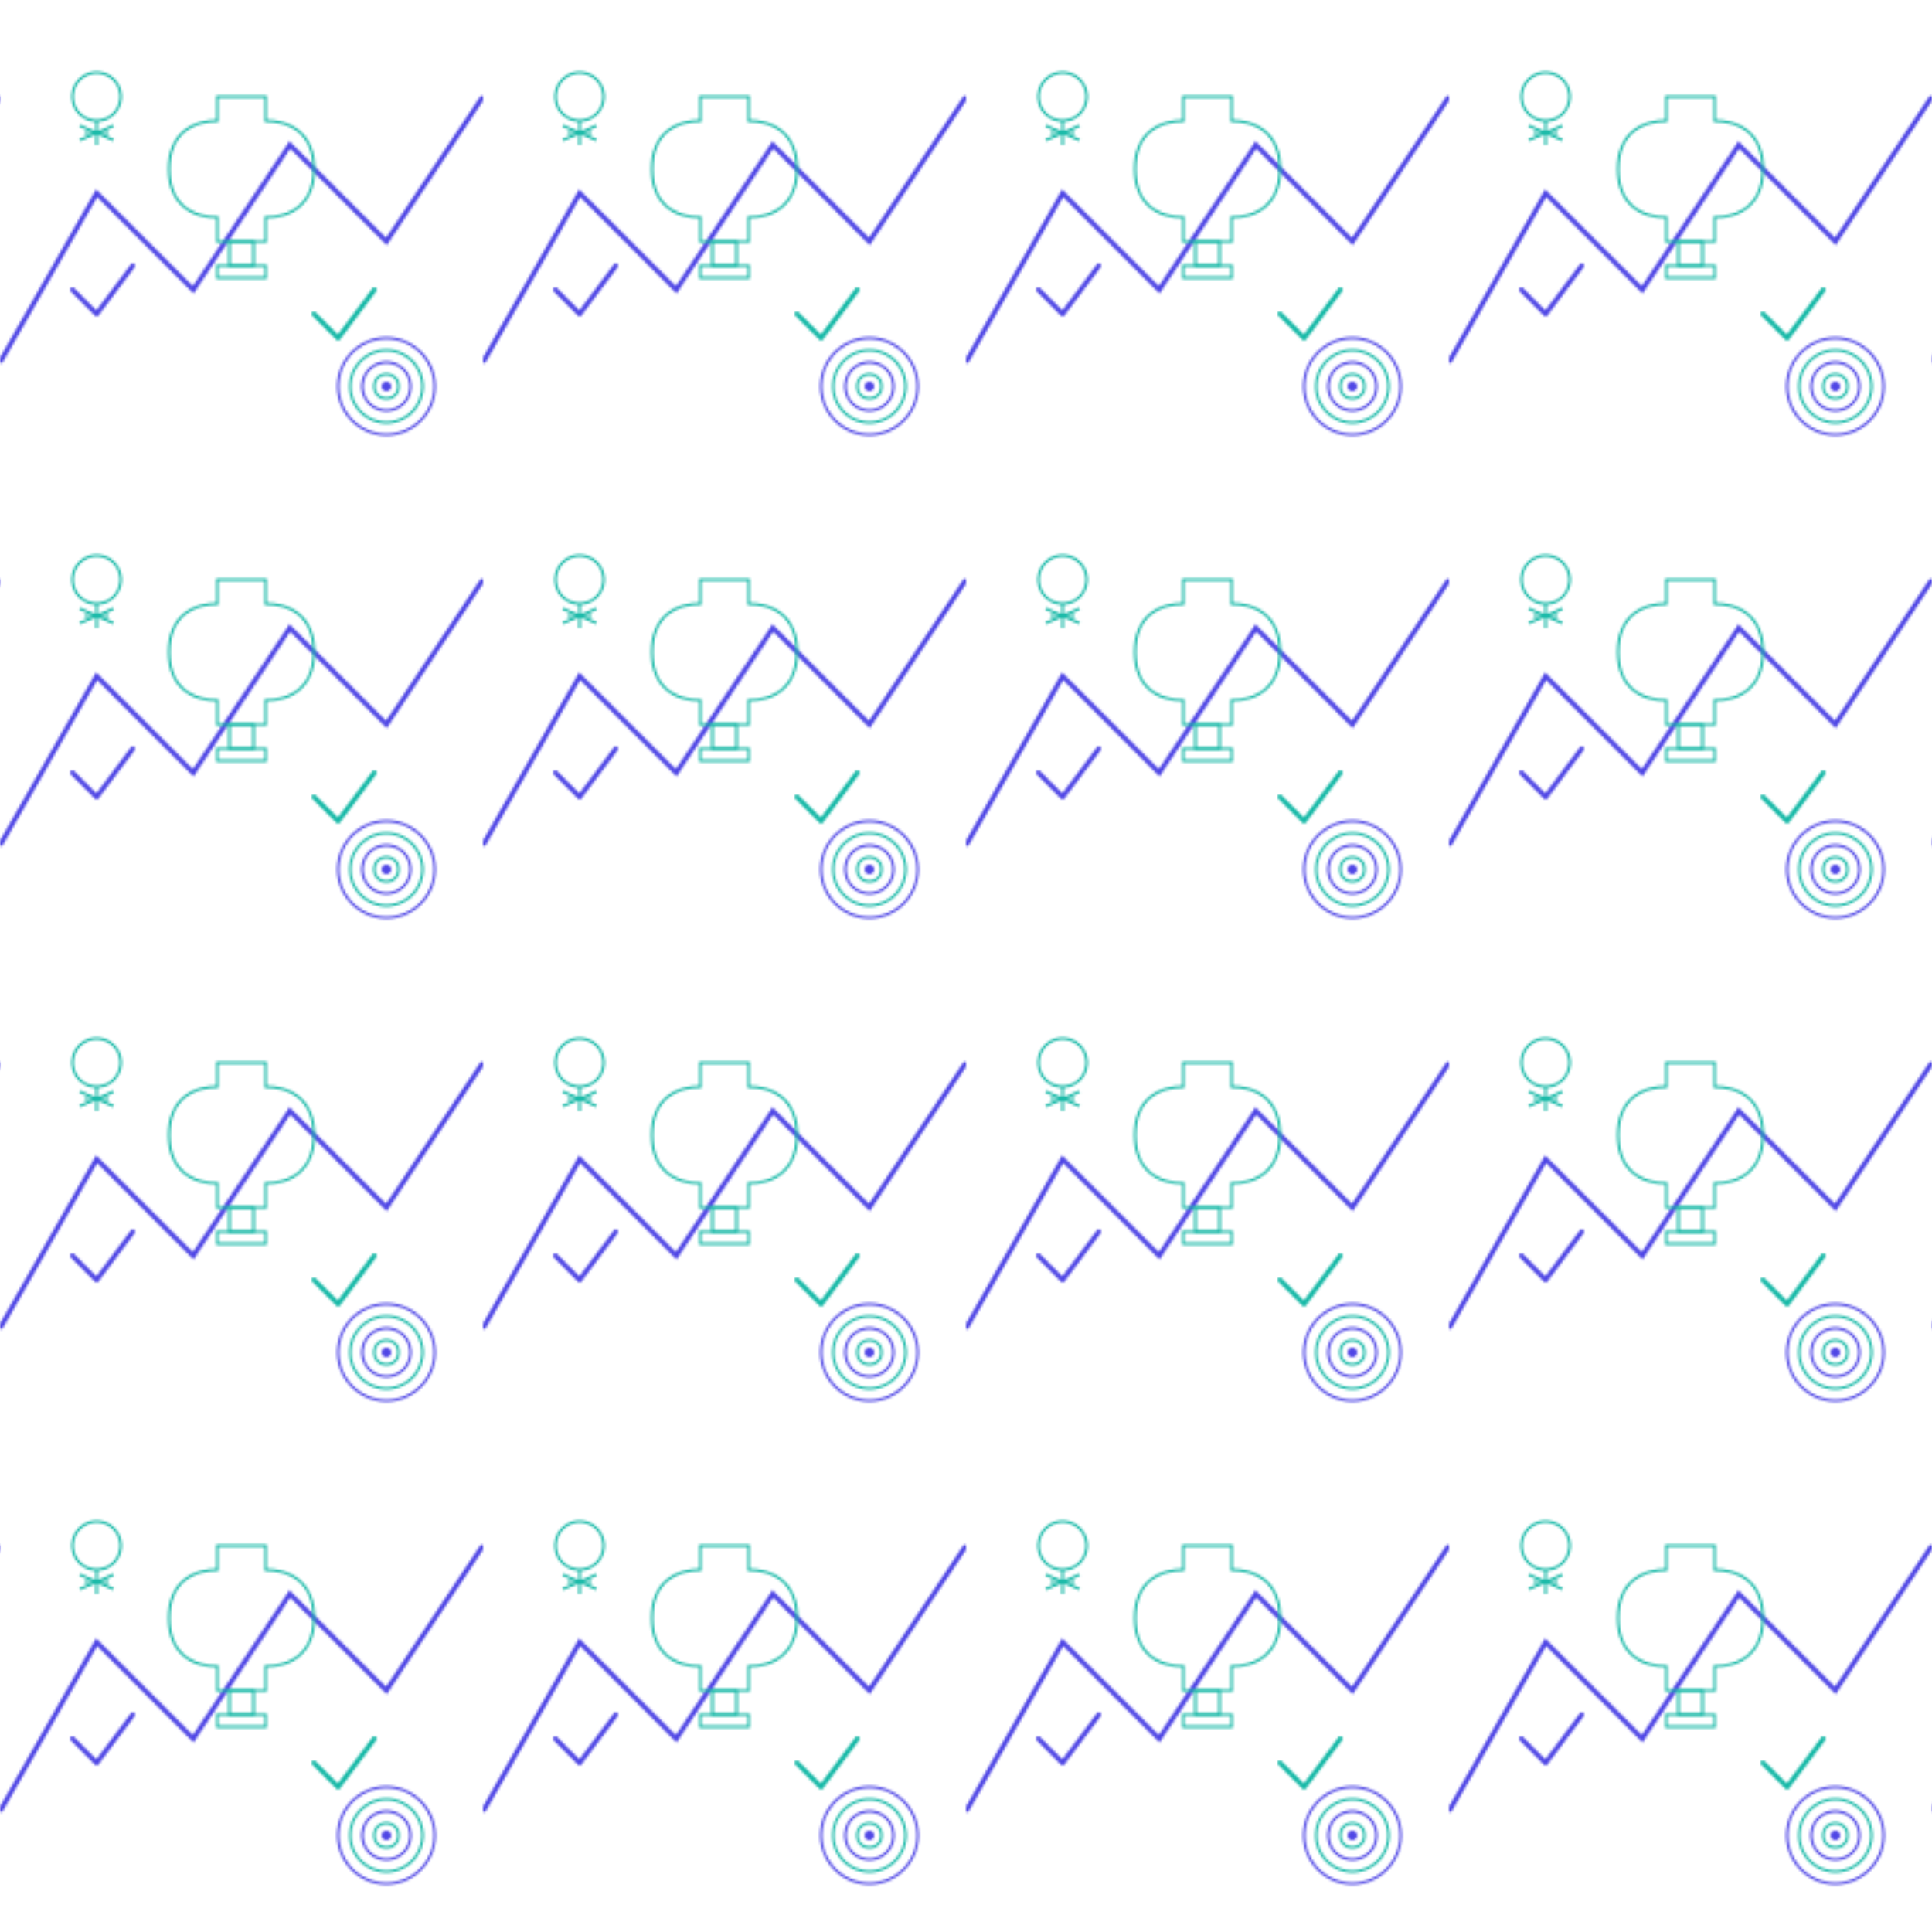 <?xml version="1.0" encoding="UTF-8"?>
<svg width="800" height="800" viewBox="0 0 800 800" xmlns="http://www.w3.org/2000/svg">
  <defs>
    <pattern id="success-pattern" patternUnits="userSpaceOnUse" width="200" height="200">
      <!-- Mountain peaks (success) -->
      <path d="M0,150 L40,80 L80,120 L120,60 L160,100 L200,40" stroke="#4f46e5" stroke-width="2" fill="none" />
      
      <!-- Trophy -->
      <path d="M90,40 L110,40 L110,50 C120,50 130,55 130,70 C130,85 120,90 110,90 L110,100 L90,100 L90,90 C80,90 70,85 70,70 C70,55 80,50 90,50 Z" stroke="#14b8a6" stroke-width="1" fill="none" />
      <rect x="95" y="100" width="10" height="10" stroke="#14b8a6" stroke-width="1" fill="none" />
      <rect x="90" y="110" width="20" height="5" stroke="#14b8a6" stroke-width="1" fill="none" />
      
      <!-- Target/Goal -->
      <circle cx="160" cy="160" r="20" stroke="#4f46e5" stroke-width="1" fill="none" />
      <circle cx="160" cy="160" r="15" stroke="#14b8a6" stroke-width="1" fill="none" />
      <circle cx="160" cy="160" r="10" stroke="#4f46e5" stroke-width="1" fill="none" />
      <circle cx="160" cy="160" r="5" stroke="#14b8a6" stroke-width="1" fill="none" />
      <circle cx="160" cy="160" r="2" fill="#4f46e5" />
      
      <!-- Lightbulb (idea) -->
      <circle cx="40" cy="40" r="10" stroke="#14b8a6" stroke-width="1" fill="none" />
      <path d="M40,50 L40,60" stroke="#14b8a6" stroke-width="1" fill="none" />
      <path d="M35,55 L45,55" stroke="#14b8a6" stroke-width="1" fill="none" />
      <path d="M33,52 L47,58" stroke="#14b8a6" stroke-width="1" fill="none" />
      <path d="M33,58 L47,52" stroke="#14b8a6" stroke-width="1" fill="none" />
      
      <!-- Checkmarks (completion) -->
      <path d="M30,120 L40,130 L55,110" stroke="#4f46e5" stroke-width="2" fill="none" stroke-linecap="round" stroke-linejoin="round" />
      <path d="M130,130 L140,140 L155,120" stroke="#14b8a6" stroke-width="2" fill="none" stroke-linecap="round" stroke-linejoin="round" />
    </pattern>
  </defs>
  
  <!-- Apply the pattern to the entire SVG -->
  <rect width="800" height="800" fill="url(#success-pattern)" />
</svg>
